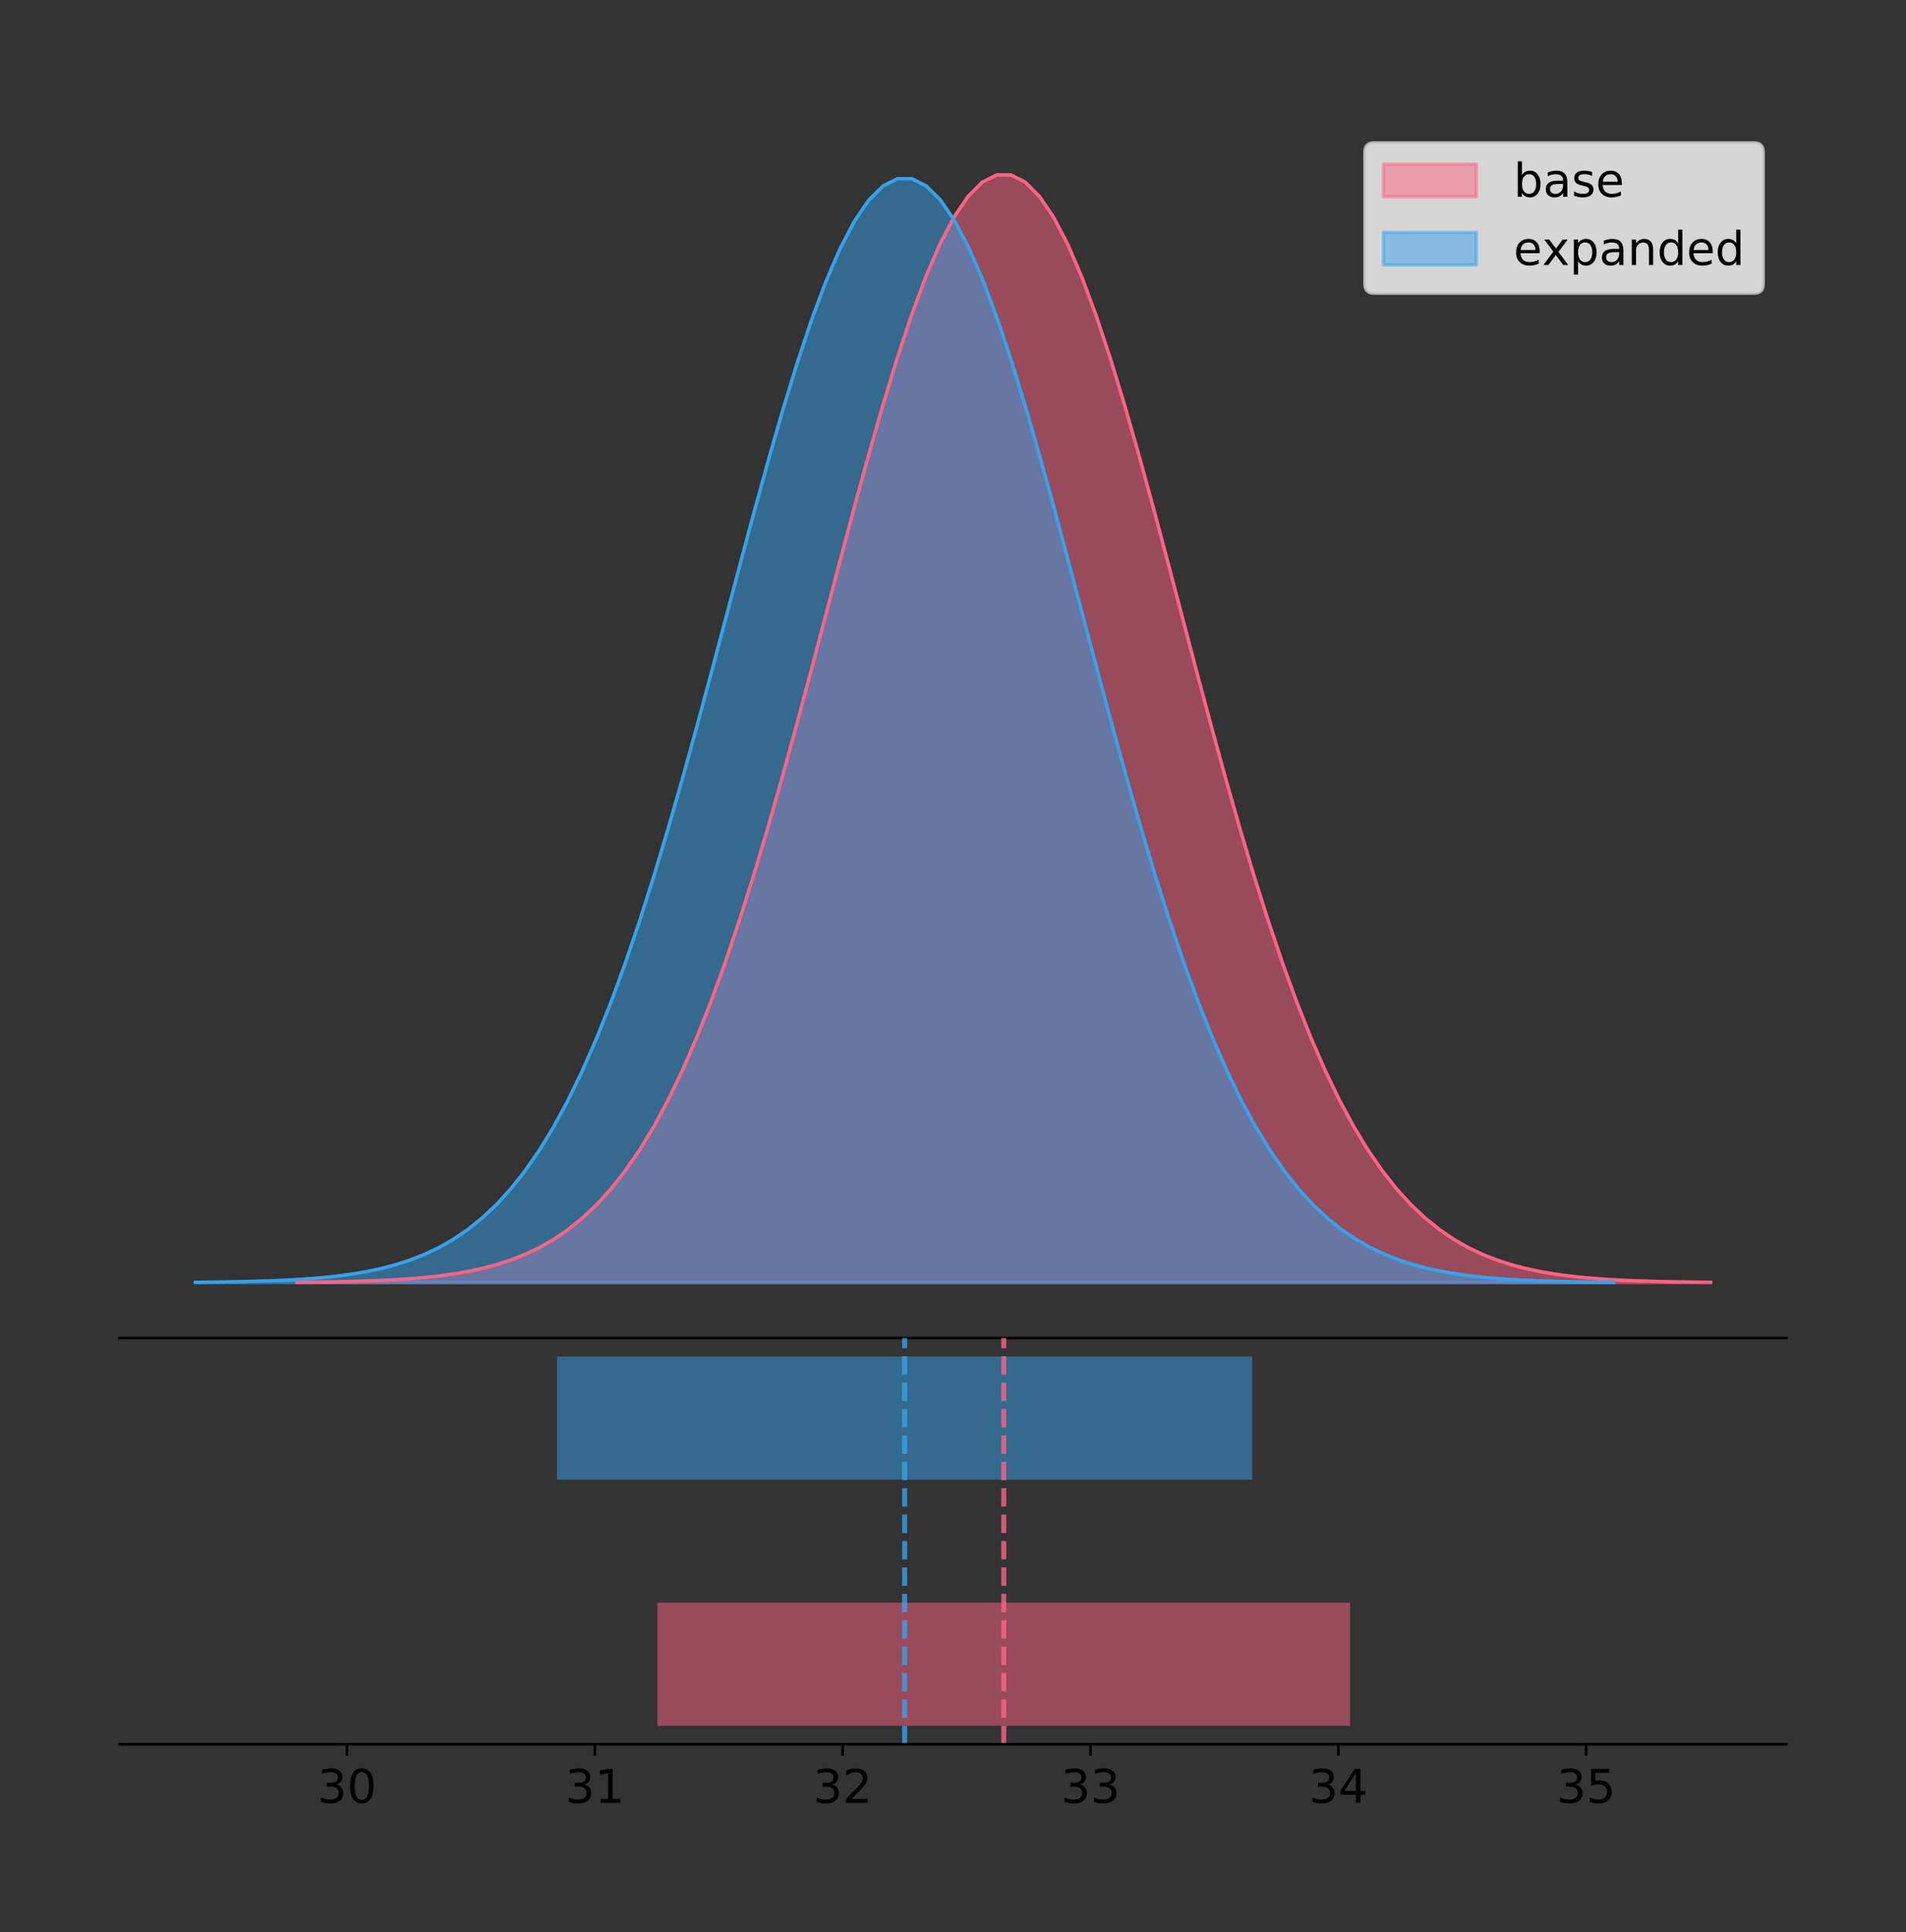 <?xml version="1.0" encoding="utf-8" standalone="no"?>
<!DOCTYPE svg PUBLIC "-//W3C//DTD SVG 1.1//EN"
  "http://www.w3.org/Graphics/SVG/1.1/DTD/svg11.dtd">
<!-- Created with matplotlib (https://matplotlib.org/) -->
<svg height="581.789pt" version="1.1" viewBox="0 0 574.2 581.789" width="574.2pt" xmlns="http://www.w3.org/2000/svg" xmlns:xlink="http://www.w3.org/1999/xlink">
 <rect x="0" y="0" width="574.2" height="581.789" fill="#333333" stroke="none"/>
 <defs>
  <style type="text/css">
*{stroke-linecap:butt;stroke-linejoin:round;}
  </style>
 </defs>
 <g id="figure_1">
  <g id="patch_1">
   <path d="M 0 581.789 
L 574.2 581.789 
L 574.2 0 
L 0 0 
z
" style="fill:none;"/>
  </g>
  <g id="axes_1">
   <g id="patch_2">
    <path d="M 36 402.93 
L 538.2 402.93 
L 538.2 36 
L 36 36 
z
" style="fill:none;"/>
   </g>
   <g id="PolyCollection_1">
    <defs>
     <path d="M 89.414 -195.538 
L 89.414 -195.65 
L 93.717 -195.692 
L 98.02 -195.749 
L 102.322 -195.825 
L 106.625 -195.925 
L 110.927 -196.058 
L 115.23 -196.23 
L 119.533 -196.455 
L 123.835 -196.744 
L 128.138 -197.115 
L 132.44 -197.585 
L 136.743 -198.179 
L 141.046 -198.923 
L 145.348 -199.848 
L 149.651 -200.99 
L 153.953 -202.39 
L 158.256 -204.093 
L 162.559 -206.151 
L 166.861 -208.617 
L 171.164 -211.552 
L 175.467 -215.017 
L 179.769 -219.078 
L 184.072 -223.801 
L 188.374 -229.25 
L 192.677 -235.488 
L 196.98 -242.572 
L 201.282 -250.552 
L 205.585 -259.468 
L 209.887 -269.344 
L 214.19 -280.192 
L 218.493 -292.002 
L 222.795 -304.744 
L 227.098 -318.365 
L 231.4 -332.786 
L 235.703 -347.901 
L 240.006 -363.58 
L 244.308 -379.667 
L 248.611 -395.98 
L 252.914 -412.318 
L 257.216 -428.462 
L 261.519 -444.18 
L 265.821 -459.23 
L 270.124 -473.372 
L 274.427 -486.366 
L 278.729 -497.987 
L 283.032 -508.025 
L 287.334 -516.294 
L 291.637 -522.64 
L 295.94 -526.94 
L 300.242 -529.111 
L 304.545 -529.111 
L 308.847 -526.94 
L 313.15 -522.64 
L 317.453 -516.294 
L 321.755 -508.025 
L 326.058 -497.987 
L 330.36 -486.366 
L 334.663 -473.372 
L 338.966 -459.23 
L 343.268 -444.18 
L 347.571 -428.462 
L 351.874 -412.318 
L 356.176 -395.98 
L 360.479 -379.667 
L 364.781 -363.58 
L 369.084 -347.901 
L 373.387 -332.786 
L 377.689 -318.365 
L 381.992 -304.744 
L 386.294 -292.002 
L 390.597 -280.192 
L 394.9 -269.344 
L 399.202 -259.468 
L 403.505 -250.552 
L 407.807 -242.572 
L 412.11 -235.488 
L 416.413 -229.25 
L 420.715 -223.801 
L 425.018 -219.078 
L 429.321 -215.017 
L 433.623 -211.552 
L 437.926 -208.617 
L 442.228 -206.151 
L 446.531 -204.093 
L 450.834 -202.39 
L 455.136 -200.99 
L 459.439 -199.848 
L 463.741 -198.923 
L 468.044 -198.179 
L 472.347 -197.585 
L 476.649 -197.115 
L 480.952 -196.744 
L 485.254 -196.455 
L 489.557 -196.23 
L 493.86 -196.058 
L 498.162 -195.925 
L 502.465 -195.825 
L 506.768 -195.749 
L 511.07 -195.692 
L 515.373 -195.65 
L 515.373 -195.538 
L 515.373 -195.538 
L 511.07 -195.538 
L 506.768 -195.538 
L 502.465 -195.538 
L 498.162 -195.538 
L 493.86 -195.538 
L 489.557 -195.538 
L 485.254 -195.538 
L 480.952 -195.538 
L 476.649 -195.538 
L 472.347 -195.538 
L 468.044 -195.538 
L 463.741 -195.538 
L 459.439 -195.538 
L 455.136 -195.538 
L 450.834 -195.538 
L 446.531 -195.538 
L 442.228 -195.538 
L 437.926 -195.538 
L 433.623 -195.538 
L 429.321 -195.538 
L 425.018 -195.538 
L 420.715 -195.538 
L 416.413 -195.538 
L 412.11 -195.538 
L 407.807 -195.538 
L 403.505 -195.538 
L 399.202 -195.538 
L 394.9 -195.538 
L 390.597 -195.538 
L 386.294 -195.538 
L 381.992 -195.538 
L 377.689 -195.538 
L 373.387 -195.538 
L 369.084 -195.538 
L 364.781 -195.538 
L 360.479 -195.538 
L 356.176 -195.538 
L 351.874 -195.538 
L 347.571 -195.538 
L 343.268 -195.538 
L 338.966 -195.538 
L 334.663 -195.538 
L 330.36 -195.538 
L 326.058 -195.538 
L 321.755 -195.538 
L 317.453 -195.538 
L 313.15 -195.538 
L 308.847 -195.538 
L 304.545 -195.538 
L 300.242 -195.538 
L 295.94 -195.538 
L 291.637 -195.538 
L 287.334 -195.538 
L 283.032 -195.538 
L 278.729 -195.538 
L 274.427 -195.538 
L 270.124 -195.538 
L 265.821 -195.538 
L 261.519 -195.538 
L 257.216 -195.538 
L 252.914 -195.538 
L 248.611 -195.538 
L 244.308 -195.538 
L 240.006 -195.538 
L 235.703 -195.538 
L 231.4 -195.538 
L 227.098 -195.538 
L 222.795 -195.538 
L 218.493 -195.538 
L 214.19 -195.538 
L 209.887 -195.538 
L 205.585 -195.538 
L 201.282 -195.538 
L 196.98 -195.538 
L 192.677 -195.538 
L 188.374 -195.538 
L 184.072 -195.538 
L 179.769 -195.538 
L 175.467 -195.538 
L 171.164 -195.538 
L 166.861 -195.538 
L 162.559 -195.538 
L 158.256 -195.538 
L 153.953 -195.538 
L 149.651 -195.538 
L 145.348 -195.538 
L 141.046 -195.538 
L 136.743 -195.538 
L 132.44 -195.538 
L 128.138 -195.538 
L 123.835 -195.538 
L 119.533 -195.538 
L 115.23 -195.538 
L 110.927 -195.538 
L 106.625 -195.538 
L 102.322 -195.538 
L 98.02 -195.538 
L 93.717 -195.538 
L 89.414 -195.538 
z
" id="m6c5b0afe78" style="stroke:#ff6384;stroke-opacity:0.5;"/>
    </defs>
    <g clip-path="url(#p2f10c528c2)">
     <use style="fill:#ff6384;fill-opacity:0.5;stroke:#ff6384;stroke-opacity:0.5;" x="0" xlink:href="#m6c5b0afe78" y="581.789"/>
    </g>
   </g>
   <g id="PolyCollection_2">
    <defs>
     <path d="M 58.827 -195.538 
L 58.827 -195.65 
L 63.144 -195.692 
L 67.462 -195.748 
L 71.779 -195.824 
L 76.096 -195.924 
L 80.413 -196.056 
L 84.731 -196.228 
L 89.048 -196.452 
L 93.365 -196.74 
L 97.682 -197.109 
L 101.999 -197.578 
L 106.317 -198.17 
L 110.634 -198.911 
L 114.951 -199.833 
L 119.268 -200.972 
L 123.586 -202.367 
L 127.903 -204.064 
L 132.22 -206.115 
L 136.537 -208.573 
L 140.854 -211.497 
L 145.172 -214.951 
L 149.489 -218.998 
L 153.806 -223.705 
L 158.123 -229.136 
L 162.44 -235.353 
L 166.758 -242.413 
L 171.075 -250.366 
L 175.392 -259.251 
L 179.709 -269.095 
L 184.027 -279.906 
L 188.344 -291.676 
L 192.661 -304.375 
L 196.978 -317.95 
L 201.295 -332.322 
L 205.613 -347.386 
L 209.93 -363.012 
L 214.247 -379.044 
L 218.564 -395.302 
L 222.881 -411.585 
L 227.199 -427.674 
L 231.516 -443.339 
L 235.833 -458.338 
L 240.15 -472.432 
L 244.468 -485.382 
L 248.785 -496.964 
L 253.102 -506.967 
L 257.419 -515.209 
L 261.736 -521.533 
L 266.054 -525.818 
L 270.371 -527.982 
L 274.688 -527.982 
L 279.005 -525.818 
L 283.322 -521.533 
L 287.64 -515.209 
L 291.957 -506.967 
L 296.274 -496.964 
L 300.591 -485.382 
L 304.909 -472.432 
L 309.226 -458.338 
L 313.543 -443.339 
L 317.86 -427.674 
L 322.177 -411.585 
L 326.495 -395.302 
L 330.812 -379.044 
L 335.129 -363.012 
L 339.446 -347.386 
L 343.763 -332.322 
L 348.081 -317.95 
L 352.398 -304.375 
L 356.715 -291.676 
L 361.032 -279.906 
L 365.35 -269.095 
L 369.667 -259.251 
L 373.984 -250.366 
L 378.301 -242.413 
L 382.618 -235.353 
L 386.936 -229.136 
L 391.253 -223.705 
L 395.57 -218.998 
L 399.887 -214.951 
L 404.204 -211.497 
L 408.522 -208.573 
L 412.839 -206.115 
L 417.156 -204.064 
L 421.473 -202.367 
L 425.791 -200.972 
L 430.108 -199.833 
L 434.425 -198.911 
L 438.742 -198.17 
L 443.059 -197.578 
L 447.377 -197.109 
L 451.694 -196.74 
L 456.011 -196.452 
L 460.328 -196.228 
L 464.646 -196.056 
L 468.963 -195.924 
L 473.28 -195.824 
L 477.597 -195.748 
L 481.914 -195.692 
L 486.232 -195.65 
L 486.232 -195.538 
L 486.232 -195.538 
L 481.914 -195.538 
L 477.597 -195.538 
L 473.28 -195.538 
L 468.963 -195.538 
L 464.646 -195.538 
L 460.328 -195.538 
L 456.011 -195.538 
L 451.694 -195.538 
L 447.377 -195.538 
L 443.059 -195.538 
L 438.742 -195.538 
L 434.425 -195.538 
L 430.108 -195.538 
L 425.791 -195.538 
L 421.473 -195.538 
L 417.156 -195.538 
L 412.839 -195.538 
L 408.522 -195.538 
L 404.204 -195.538 
L 399.887 -195.538 
L 395.57 -195.538 
L 391.253 -195.538 
L 386.936 -195.538 
L 382.618 -195.538 
L 378.301 -195.538 
L 373.984 -195.538 
L 369.667 -195.538 
L 365.35 -195.538 
L 361.032 -195.538 
L 356.715 -195.538 
L 352.398 -195.538 
L 348.081 -195.538 
L 343.763 -195.538 
L 339.446 -195.538 
L 335.129 -195.538 
L 330.812 -195.538 
L 326.495 -195.538 
L 322.177 -195.538 
L 317.86 -195.538 
L 313.543 -195.538 
L 309.226 -195.538 
L 304.909 -195.538 
L 300.591 -195.538 
L 296.274 -195.538 
L 291.957 -195.538 
L 287.64 -195.538 
L 283.322 -195.538 
L 279.005 -195.538 
L 274.688 -195.538 
L 270.371 -195.538 
L 266.054 -195.538 
L 261.736 -195.538 
L 257.419 -195.538 
L 253.102 -195.538 
L 248.785 -195.538 
L 244.468 -195.538 
L 240.15 -195.538 
L 235.833 -195.538 
L 231.516 -195.538 
L 227.199 -195.538 
L 222.881 -195.538 
L 218.564 -195.538 
L 214.247 -195.538 
L 209.93 -195.538 
L 205.613 -195.538 
L 201.295 -195.538 
L 196.978 -195.538 
L 192.661 -195.538 
L 188.344 -195.538 
L 184.027 -195.538 
L 179.709 -195.538 
L 175.392 -195.538 
L 171.075 -195.538 
L 166.758 -195.538 
L 162.44 -195.538 
L 158.123 -195.538 
L 153.806 -195.538 
L 149.489 -195.538 
L 145.172 -195.538 
L 140.854 -195.538 
L 136.537 -195.538 
L 132.22 -195.538 
L 127.903 -195.538 
L 123.586 -195.538 
L 119.268 -195.538 
L 114.951 -195.538 
L 110.634 -195.538 
L 106.317 -195.538 
L 101.999 -195.538 
L 97.682 -195.538 
L 93.365 -195.538 
L 89.048 -195.538 
L 84.731 -195.538 
L 80.413 -195.538 
L 76.096 -195.538 
L 71.779 -195.538 
L 67.462 -195.538 
L 63.144 -195.538 
L 58.827 -195.538 
z
" id="m1bb96a53b7" style="stroke:#36a2eb;stroke-opacity:0.5;"/>
    </defs>
    <g clip-path="url(#p2f10c528c2)">
     <use style="fill:#36a2eb;fill-opacity:0.5;stroke:#36a2eb;stroke-opacity:0.5;" x="0" xlink:href="#m1bb96a53b7" y="581.789"/>
    </g>
   </g>
   <g id="line2d_1">
    <path clip-path="url(#p2f10c528c2)" d="M 89.414 386.139 
L 93.717 386.097 
L 98.02 386.04 
L 102.322 385.965 
L 106.625 385.864 
L 110.927 385.732 
L 115.23 385.559 
L 119.533 385.334 
L 123.835 385.045 
L 128.138 384.675 
L 132.44 384.204 
L 136.743 383.61 
L 141.046 382.867 
L 145.348 381.941 
L 149.651 380.799 
L 153.953 379.399 
L 158.256 377.696 
L 162.559 375.639 
L 166.861 373.172 
L 171.164 370.238 
L 175.467 366.772 
L 179.769 362.711 
L 184.072 357.989 
L 188.374 352.539 
L 192.677 346.301 
L 196.98 339.217 
L 201.282 331.237 
L 205.585 322.322 
L 209.887 312.445 
L 214.19 301.597 
L 218.493 289.787 
L 222.795 277.045 
L 227.098 263.424 
L 231.4 249.004 
L 235.703 233.888 
L 240.006 218.209 
L 244.308 202.123 
L 248.611 185.809 
L 252.914 169.471 
L 257.216 153.327 
L 261.519 137.61 
L 265.821 122.559 
L 270.124 108.418 
L 274.427 95.423 
L 278.729 83.803 
L 283.032 73.765 
L 287.334 65.495 
L 291.637 59.15 
L 295.94 54.85 
L 300.242 52.679 
L 304.545 52.679 
L 308.847 54.85 
L 313.15 59.15 
L 317.453 65.495 
L 321.755 73.765 
L 326.058 83.803 
L 330.36 95.423 
L 334.663 108.418 
L 338.966 122.559 
L 343.268 137.61 
L 347.571 153.327 
L 351.874 169.471 
L 356.176 185.809 
L 360.479 202.123 
L 364.781 218.209 
L 369.084 233.888 
L 373.387 249.004 
L 377.689 263.424 
L 381.992 277.045 
L 386.294 289.787 
L 390.597 301.597 
L 394.9 312.445 
L 399.202 322.322 
L 403.505 331.237 
L 407.807 339.217 
L 412.11 346.301 
L 416.413 352.539 
L 420.715 357.989 
L 425.018 362.711 
L 429.321 366.772 
L 433.623 370.238 
L 437.926 373.172 
L 442.228 375.639 
L 446.531 377.696 
L 450.834 379.399 
L 455.136 380.799 
L 459.439 381.941 
L 463.741 382.867 
L 468.044 383.61 
L 472.347 384.204 
L 476.649 384.675 
L 480.952 385.045 
L 485.254 385.334 
L 489.557 385.559 
L 493.86 385.732 
L 498.162 385.864 
L 502.465 385.965 
L 506.768 386.04 
L 511.07 386.097 
L 515.373 386.139 
" style="fill:none;stroke:#ff6384;stroke-linecap:square;"/>
   </g>
   <g id="line2d_2">
    <path clip-path="url(#p2f10c528c2)" d="M 58.827 386.14 
L 63.144 386.098 
L 67.462 386.041 
L 71.779 385.966 
L 76.096 385.865 
L 80.413 385.734 
L 84.731 385.561 
L 89.048 385.337 
L 93.365 385.049 
L 97.682 384.68 
L 101.999 384.211 
L 106.317 383.619 
L 110.634 382.878 
L 114.951 381.956 
L 119.268 380.818 
L 123.586 379.423 
L 127.903 377.725 
L 132.22 375.675 
L 136.537 373.217 
L 140.854 370.292 
L 145.172 366.838 
L 149.489 362.791 
L 153.806 358.084 
L 158.123 352.654 
L 162.44 346.437 
L 166.758 339.376 
L 171.075 331.423 
L 175.392 322.538 
L 179.709 312.695 
L 184.027 301.884 
L 188.344 290.114 
L 192.661 277.414 
L 196.978 263.84 
L 201.295 249.468 
L 205.613 234.404 
L 209.93 218.777 
L 214.247 202.745 
L 218.564 186.487 
L 222.881 170.204 
L 227.199 154.115 
L 231.516 138.451 
L 235.833 123.451 
L 240.15 109.358 
L 244.468 96.407 
L 248.785 84.826 
L 253.102 74.822 
L 257.419 66.58 
L 261.736 60.256 
L 266.054 55.971 
L 270.371 53.807 
L 274.688 53.807 
L 279.005 55.971 
L 283.322 60.256 
L 287.64 66.58 
L 291.957 74.822 
L 296.274 84.826 
L 300.591 96.407 
L 304.909 109.358 
L 309.226 123.451 
L 313.543 138.451 
L 317.86 154.115 
L 322.177 170.204 
L 326.495 186.487 
L 330.812 202.745 
L 335.129 218.777 
L 339.446 234.404 
L 343.763 249.468 
L 348.081 263.84 
L 352.398 277.414 
L 356.715 290.114 
L 361.032 301.884 
L 365.35 312.695 
L 369.667 322.538 
L 373.984 331.423 
L 378.301 339.376 
L 382.618 346.437 
L 386.936 352.654 
L 391.253 358.084 
L 395.57 362.791 
L 399.887 366.838 
L 404.204 370.292 
L 408.522 373.217 
L 412.839 375.675 
L 417.156 377.725 
L 421.473 379.423 
L 425.791 380.818 
L 430.108 381.956 
L 434.425 382.878 
L 438.742 383.619 
L 443.059 384.211 
L 447.377 384.68 
L 451.694 385.049 
L 456.011 385.337 
L 460.328 385.561 
L 464.646 385.734 
L 468.963 385.865 
L 473.28 385.966 
L 477.597 386.041 
L 481.914 386.098 
L 486.232 386.14 
" style="fill:none;stroke:#36a2eb;stroke-linecap:square;"/>
   </g>
   <g id="patch_3">
    <path d="M 36 402.93 
L 538.2 402.93 
" style="fill:none;stroke:#000000;stroke-linecap:square;stroke-linejoin:miter;stroke-width:0.8;"/>
   </g>
   <g id="legend_1">
    <g id="patch_4">
     <path d="M 413.972 88.299 
L 528.4 88.299 
Q 531.2 88.299 531.2 85.499 
L 531.2 45.8 
Q 531.2 43 528.4 43 
L 413.972 43 
Q 411.172 43 411.172 45.8 
L 411.172 85.499 
Q 411.172 88.299 413.972 88.299 
z
" style="fill:#ffffff;opacity:0.8;stroke:#cccccc;stroke-linejoin:miter;"/>
    </g>
    <g id="patch_5">
     <path d="M 416.772 59.238 
L 444.772 59.238 
L 444.772 49.438 
L 416.772 49.438 
z
" style="fill:#ff6384;opacity:0.5;stroke:#ff6384;stroke-linejoin:miter;"/>
    </g>
    <g id="text_1">
     <!-- base -->
     <defs>
      <path d="M 48.688 27.297 
Q 48.688 37.203 44.609 42.844 
Q 40.531 48.484 33.406 48.484 
Q 26.266 48.484 22.188 42.844 
Q 18.109 37.203 18.109 27.297 
Q 18.109 17.391 22.188 11.75 
Q 26.266 6.109 33.406 6.109 
Q 40.531 6.109 44.609 11.75 
Q 48.688 17.391 48.688 27.297 
z
M 18.109 46.391 
Q 20.953 51.266 25.266 53.625 
Q 29.594 56 35.594 56 
Q 45.562 56 51.781 48.094 
Q 58.016 40.188 58.016 27.297 
Q 58.016 14.406 51.781 6.484 
Q 45.562 -1.422 35.594 -1.422 
Q 29.594 -1.422 25.266 0.953 
Q 20.953 3.328 18.109 8.203 
L 18.109 0 
L 9.078 0 
L 9.078 75.984 
L 18.109 75.984 
z
" id="DejaVuSans-98"/>
      <path d="M 34.281 27.484 
Q 23.391 27.484 19.188 25 
Q 14.984 22.516 14.984 16.5 
Q 14.984 11.719 18.141 8.906 
Q 21.297 6.109 26.703 6.109 
Q 34.188 6.109 38.703 11.406 
Q 43.219 16.703 43.219 25.484 
L 43.219 27.484 
z
M 52.203 31.203 
L 52.203 0 
L 43.219 0 
L 43.219 8.297 
Q 40.141 3.328 35.547 0.953 
Q 30.953 -1.422 24.312 -1.422 
Q 15.922 -1.422 10.953 3.297 
Q 6 8.016 6 15.922 
Q 6 25.141 12.172 29.828 
Q 18.359 34.516 30.609 34.516 
L 43.219 34.516 
L 43.219 35.406 
Q 43.219 41.609 39.141 45 
Q 35.062 48.391 27.688 48.391 
Q 23 48.391 18.547 47.266 
Q 14.109 46.141 10.016 43.891 
L 10.016 52.203 
Q 14.938 54.109 19.578 55.047 
Q 24.219 56 28.609 56 
Q 40.484 56 46.344 49.844 
Q 52.203 43.703 52.203 31.203 
z
" id="DejaVuSans-97"/>
      <path d="M 44.281 53.078 
L 44.281 44.578 
Q 40.484 46.531 36.375 47.5 
Q 32.281 48.484 27.875 48.484 
Q 21.188 48.484 17.844 46.438 
Q 14.5 44.391 14.5 40.281 
Q 14.5 37.156 16.891 35.375 
Q 19.281 33.594 26.516 31.984 
L 29.594 31.297 
Q 39.156 29.25 43.188 25.516 
Q 47.219 21.781 47.219 15.094 
Q 47.219 7.469 41.188 3.016 
Q 35.156 -1.422 24.609 -1.422 
Q 20.219 -1.422 15.453 -0.562 
Q 10.688 0.297 5.422 2 
L 5.422 11.281 
Q 10.406 8.688 15.234 7.391 
Q 20.062 6.109 24.812 6.109 
Q 31.156 6.109 34.562 8.281 
Q 37.984 10.453 37.984 14.406 
Q 37.984 18.062 35.516 20.016 
Q 33.062 21.969 24.703 23.781 
L 21.578 24.516 
Q 13.234 26.266 9.516 29.906 
Q 5.812 33.547 5.812 39.891 
Q 5.812 47.609 11.281 51.797 
Q 16.75 56 26.812 56 
Q 31.781 56 36.172 55.266 
Q 40.578 54.547 44.281 53.078 
z
" id="DejaVuSans-115"/>
      <path d="M 56.203 29.594 
L 56.203 25.203 
L 14.891 25.203 
Q 15.484 15.922 20.484 11.062 
Q 25.484 6.203 34.422 6.203 
Q 39.594 6.203 44.453 7.469 
Q 49.312 8.734 54.109 11.281 
L 54.109 2.781 
Q 49.266 0.734 44.188 -0.344 
Q 39.109 -1.422 33.891 -1.422 
Q 20.797 -1.422 13.156 6.188 
Q 5.516 13.812 5.516 26.812 
Q 5.516 40.234 12.766 48.109 
Q 20.016 56 32.328 56 
Q 43.359 56 49.781 48.891 
Q 56.203 41.797 56.203 29.594 
z
M 47.219 32.234 
Q 47.125 39.594 43.094 43.984 
Q 39.062 48.391 32.422 48.391 
Q 24.906 48.391 20.391 44.141 
Q 15.875 39.891 15.188 32.172 
z
" id="DejaVuSans-101"/>
     </defs>
     <g transform="translate(455.972 59.238)scale(0.14 -0.14)">
      <use xlink:href="#DejaVuSans-98"/>
      <use x="63.477" xlink:href="#DejaVuSans-97"/>
      <use x="124.756" xlink:href="#DejaVuSans-115"/>
      <use x="176.855" xlink:href="#DejaVuSans-101"/>
     </g>
    </g>
    <g id="patch_6">
     <path d="M 416.772 79.787 
L 444.772 79.787 
L 444.772 69.987 
L 416.772 69.987 
z
" style="fill:#36a2eb;opacity:0.5;stroke:#36a2eb;stroke-linejoin:miter;"/>
    </g>
    <g id="text_2">
     <!-- expanded -->
     <defs>
      <path d="M 54.891 54.688 
L 35.109 28.078 
L 55.906 0 
L 45.312 0 
L 29.391 21.484 
L 13.484 0 
L 2.875 0 
L 24.125 28.609 
L 4.688 54.688 
L 15.281 54.688 
L 29.781 35.203 
L 44.281 54.688 
z
" id="DejaVuSans-120"/>
      <path d="M 18.109 8.203 
L 18.109 -20.797 
L 9.078 -20.797 
L 9.078 54.688 
L 18.109 54.688 
L 18.109 46.391 
Q 20.953 51.266 25.266 53.625 
Q 29.594 56 35.594 56 
Q 45.562 56 51.781 48.094 
Q 58.016 40.188 58.016 27.297 
Q 58.016 14.406 51.781 6.484 
Q 45.562 -1.422 35.594 -1.422 
Q 29.594 -1.422 25.266 0.953 
Q 20.953 3.328 18.109 8.203 
z
M 48.688 27.297 
Q 48.688 37.203 44.609 42.844 
Q 40.531 48.484 33.406 48.484 
Q 26.266 48.484 22.188 42.844 
Q 18.109 37.203 18.109 27.297 
Q 18.109 17.391 22.188 11.75 
Q 26.266 6.109 33.406 6.109 
Q 40.531 6.109 44.609 11.75 
Q 48.688 17.391 48.688 27.297 
z
" id="DejaVuSans-112"/>
      <path d="M 54.891 33.016 
L 54.891 0 
L 45.906 0 
L 45.906 32.719 
Q 45.906 40.484 42.875 44.328 
Q 39.844 48.188 33.797 48.188 
Q 26.516 48.188 22.312 43.547 
Q 18.109 38.922 18.109 30.906 
L 18.109 0 
L 9.078 0 
L 9.078 54.688 
L 18.109 54.688 
L 18.109 46.188 
Q 21.344 51.125 25.703 53.562 
Q 30.078 56 35.797 56 
Q 45.219 56 50.047 50.172 
Q 54.891 44.344 54.891 33.016 
z
" id="DejaVuSans-110"/>
      <path d="M 45.406 46.391 
L 45.406 75.984 
L 54.391 75.984 
L 54.391 0 
L 45.406 0 
L 45.406 8.203 
Q 42.578 3.328 38.25 0.953 
Q 33.938 -1.422 27.875 -1.422 
Q 17.969 -1.422 11.734 6.484 
Q 5.516 14.406 5.516 27.297 
Q 5.516 40.188 11.734 48.094 
Q 17.969 56 27.875 56 
Q 33.938 56 38.25 53.625 
Q 42.578 51.266 45.406 46.391 
z
M 14.797 27.297 
Q 14.797 17.391 18.875 11.75 
Q 22.953 6.109 30.078 6.109 
Q 37.203 6.109 41.297 11.75 
Q 45.406 17.391 45.406 27.297 
Q 45.406 37.203 41.297 42.844 
Q 37.203 48.484 30.078 48.484 
Q 22.953 48.484 18.875 42.844 
Q 14.797 37.203 14.797 27.297 
z
" id="DejaVuSans-100"/>
     </defs>
     <g transform="translate(455.972 79.787)scale(0.14 -0.14)">
      <use xlink:href="#DejaVuSans-101"/>
      <use x="61.508" xlink:href="#DejaVuSans-120"/>
      <use x="120.688" xlink:href="#DejaVuSans-112"/>
      <use x="184.164" xlink:href="#DejaVuSans-97"/>
      <use x="245.443" xlink:href="#DejaVuSans-110"/>
      <use x="308.822" xlink:href="#DejaVuSans-100"/>
      <use x="372.299" xlink:href="#DejaVuSans-101"/>
      <use x="433.822" xlink:href="#DejaVuSans-100"/>
     </g>
    </g>
   </g>
  </g>
  <g id="axes_2">
   <g id="patch_7">
    <path d="M 36 525.24 
L 538.2 525.24 
L 538.2 402.93 
L 36 402.93 
z
" style="fill:none;"/>
   </g>
   <g id="patch_8">
    <path clip-path="url(#p7a2aa795fc)" d="M 198.034 519.68 
L 406.753 519.68 
L 406.753 482.617 
L 198.034 482.617 
z
" style="fill:#ff6384;opacity:0.5;"/>
   </g>
   <g id="patch_9">
    <path clip-path="url(#p7a2aa795fc)" d="M 167.815 445.553 
L 377.243 445.553 
L 377.243 408.49 
L 167.815 408.49 
z
" style="fill:#36a2eb;opacity:0.5;"/>
   </g>
   <g id="matplotlib.axis_1">
    <g id="xtick_1">
     <g id="line2d_3">
      <defs>
       <path d="M 0 0 
L 0 3.5 
" id="m0b4f422b78" style="stroke:#000000;stroke-width:0.8;"/>
      </defs>
      <g>
       <use style="stroke:#000000;stroke-width:0.8;" x="104.544" xlink:href="#m0b4f422b78" y="525.24"/>
      </g>
     </g>
     <g id="text_3">
      <!-- 30 -->
      <defs>
       <path d="M 40.578 39.312 
Q 47.656 37.797 51.625 33 
Q 55.609 28.219 55.609 21.188 
Q 55.609 10.406 48.188 4.484 
Q 40.766 -1.422 27.094 -1.422 
Q 22.516 -1.422 17.656 -0.516 
Q 12.797 0.391 7.625 2.203 
L 7.625 11.719 
Q 11.719 9.328 16.594 8.109 
Q 21.484 6.891 26.812 6.891 
Q 36.078 6.891 40.938 10.547 
Q 45.797 14.203 45.797 21.188 
Q 45.797 27.641 41.281 31.266 
Q 36.766 34.906 28.719 34.906 
L 20.219 34.906 
L 20.219 43.016 
L 29.109 43.016 
Q 36.375 43.016 40.234 45.922 
Q 44.094 48.828 44.094 54.297 
Q 44.094 59.906 40.109 62.906 
Q 36.141 65.922 28.719 65.922 
Q 24.656 65.922 20.016 65.031 
Q 15.375 64.156 9.812 62.312 
L 9.812 71.094 
Q 15.438 72.656 20.344 73.438 
Q 25.25 74.219 29.594 74.219 
Q 40.828 74.219 47.359 69.109 
Q 53.906 64.016 53.906 55.328 
Q 53.906 49.266 50.438 45.094 
Q 46.969 40.922 40.578 39.312 
z
" id="DejaVuSans-51"/>
       <path d="M 31.781 66.406 
Q 24.172 66.406 20.328 58.906 
Q 16.5 51.422 16.5 36.375 
Q 16.5 21.391 20.328 13.891 
Q 24.172 6.391 31.781 6.391 
Q 39.453 6.391 43.281 13.891 
Q 47.125 21.391 47.125 36.375 
Q 47.125 51.422 43.281 58.906 
Q 39.453 66.406 31.781 66.406 
z
M 31.781 74.219 
Q 44.047 74.219 50.516 64.516 
Q 56.984 54.828 56.984 36.375 
Q 56.984 17.969 50.516 8.266 
Q 44.047 -1.422 31.781 -1.422 
Q 19.531 -1.422 13.062 8.266 
Q 6.594 17.969 6.594 36.375 
Q 6.594 54.828 13.062 64.516 
Q 19.531 74.219 31.781 74.219 
z
" id="DejaVuSans-48"/>
      </defs>
      <g transform="translate(95.636 542.878)scale(0.14 -0.14)">
       <use xlink:href="#DejaVuSans-51"/>
       <use x="63.623" xlink:href="#DejaVuSans-48"/>
      </g>
     </g>
    </g>
    <g id="xtick_2">
     <g id="line2d_4">
      <g>
       <use style="stroke:#000000;stroke-width:0.8;" x="179.204" xlink:href="#m0b4f422b78" y="525.24"/>
      </g>
     </g>
     <g id="text_4">
      <!-- 31 -->
      <defs>
       <path d="M 12.406 8.297 
L 28.516 8.297 
L 28.516 63.922 
L 10.984 60.406 
L 10.984 69.391 
L 28.422 72.906 
L 38.281 72.906 
L 38.281 8.297 
L 54.391 8.297 
L 54.391 0 
L 12.406 0 
z
" id="DejaVuSans-49"/>
      </defs>
      <g transform="translate(170.297 542.878)scale(0.14 -0.14)">
       <use xlink:href="#DejaVuSans-51"/>
       <use x="63.623" xlink:href="#DejaVuSans-49"/>
      </g>
     </g>
    </g>
    <g id="xtick_3">
     <g id="line2d_5">
      <g>
       <use style="stroke:#000000;stroke-width:0.8;" x="253.864" xlink:href="#m0b4f422b78" y="525.24"/>
      </g>
     </g>
     <g id="text_5">
      <!-- 32 -->
      <defs>
       <path d="M 19.188 8.297 
L 53.609 8.297 
L 53.609 0 
L 7.328 0 
L 7.328 8.297 
Q 12.938 14.109 22.625 23.891 
Q 32.328 33.688 34.812 36.531 
Q 39.547 41.844 41.422 45.531 
Q 43.312 49.219 43.312 52.781 
Q 43.312 58.594 39.234 62.25 
Q 35.156 65.922 28.609 65.922 
Q 23.969 65.922 18.812 64.312 
Q 13.672 62.703 7.812 59.422 
L 7.812 69.391 
Q 13.766 71.781 18.938 73 
Q 24.125 74.219 28.422 74.219 
Q 39.75 74.219 46.484 68.547 
Q 53.219 62.891 53.219 53.422 
Q 53.219 48.922 51.531 44.891 
Q 49.859 40.875 45.406 35.406 
Q 44.188 33.984 37.641 27.219 
Q 31.109 20.453 19.188 8.297 
z
" id="DejaVuSans-50"/>
      </defs>
      <g transform="translate(244.957 542.878)scale(0.14 -0.14)">
       <use xlink:href="#DejaVuSans-51"/>
       <use x="63.623" xlink:href="#DejaVuSans-50"/>
      </g>
     </g>
    </g>
    <g id="xtick_4">
     <g id="line2d_6">
      <g>
       <use style="stroke:#000000;stroke-width:0.8;" x="328.525" xlink:href="#m0b4f422b78" y="525.24"/>
      </g>
     </g>
     <g id="text_6">
      <!-- 33 -->
      <g transform="translate(319.617 542.878)scale(0.14 -0.14)">
       <use xlink:href="#DejaVuSans-51"/>
       <use x="63.623" xlink:href="#DejaVuSans-51"/>
      </g>
     </g>
    </g>
    <g id="xtick_5">
     <g id="line2d_7">
      <g>
       <use style="stroke:#000000;stroke-width:0.8;" x="403.185" xlink:href="#m0b4f422b78" y="525.24"/>
      </g>
     </g>
     <g id="text_7">
      <!-- 34 -->
      <defs>
       <path d="M 37.797 64.312 
L 12.891 25.391 
L 37.797 25.391 
z
M 35.203 72.906 
L 47.609 72.906 
L 47.609 25.391 
L 58.016 25.391 
L 58.016 17.188 
L 47.609 17.188 
L 47.609 0 
L 37.797 0 
L 37.797 17.188 
L 4.891 17.188 
L 4.891 26.703 
z
" id="DejaVuSans-52"/>
      </defs>
      <g transform="translate(394.277 542.878)scale(0.14 -0.14)">
       <use xlink:href="#DejaVuSans-51"/>
       <use x="63.623" xlink:href="#DejaVuSans-52"/>
      </g>
     </g>
    </g>
    <g id="xtick_6">
     <g id="line2d_8">
      <g>
       <use style="stroke:#000000;stroke-width:0.8;" x="477.845" xlink:href="#m0b4f422b78" y="525.24"/>
      </g>
     </g>
     <g id="text_8">
      <!-- 35 -->
      <defs>
       <path d="M 10.797 72.906 
L 49.516 72.906 
L 49.516 64.594 
L 19.828 64.594 
L 19.828 46.734 
Q 21.969 47.469 24.109 47.828 
Q 26.266 48.188 28.422 48.188 
Q 40.625 48.188 47.75 41.5 
Q 54.891 34.812 54.891 23.391 
Q 54.891 11.625 47.562 5.094 
Q 40.234 -1.422 26.906 -1.422 
Q 22.312 -1.422 17.547 -0.641 
Q 12.797 0.141 7.719 1.703 
L 7.719 11.625 
Q 12.109 9.234 16.797 8.062 
Q 21.484 6.891 26.703 6.891 
Q 35.156 6.891 40.078 11.328 
Q 45.016 15.766 45.016 23.391 
Q 45.016 31 40.078 35.438 
Q 35.156 39.891 26.703 39.891 
Q 22.75 39.891 18.812 39.016 
Q 14.891 38.141 10.797 36.281 
z
" id="DejaVuSans-53"/>
      </defs>
      <g transform="translate(468.938 542.878)scale(0.14 -0.14)">
       <use xlink:href="#DejaVuSans-51"/>
       <use x="63.623" xlink:href="#DejaVuSans-53"/>
      </g>
     </g>
    </g>
   </g>
   <g id="line2d_9">
    <path clip-path="url(#p7a2aa795fc)" d="M 302.394 525.24 
L 302.394 402.93 
" style="fill:none;stroke:#ff6384;stroke-dasharray:5.55,2.4;stroke-dashoffset:0;stroke-opacity:0.8;stroke-width:1.5;"/>
   </g>
   <g id="line2d_10">
    <path clip-path="url(#p7a2aa795fc)" d="M 272.529 525.24 
L 272.529 402.93 
" style="fill:none;stroke:#36a2eb;stroke-dasharray:5.55,2.4;stroke-dashoffset:0;stroke-opacity:0.8;stroke-width:1.5;"/>
   </g>
   <g id="patch_10">
    <path d="M 36 525.24 
L 538.2 525.24 
" style="fill:none;stroke:#000000;stroke-linecap:square;stroke-linejoin:miter;stroke-width:0.8;"/>
   </g>
  </g>
 </g>
 <defs>
  <clipPath id="p2f10c528c2">
   <rect height="366.93" width="502.2" x="36" y="36"/>
  </clipPath>
  <clipPath id="p7a2aa795fc">
   <rect height="122.31" width="502.2" x="36" y="402.93"/>
  </clipPath>
 </defs>
</svg>

